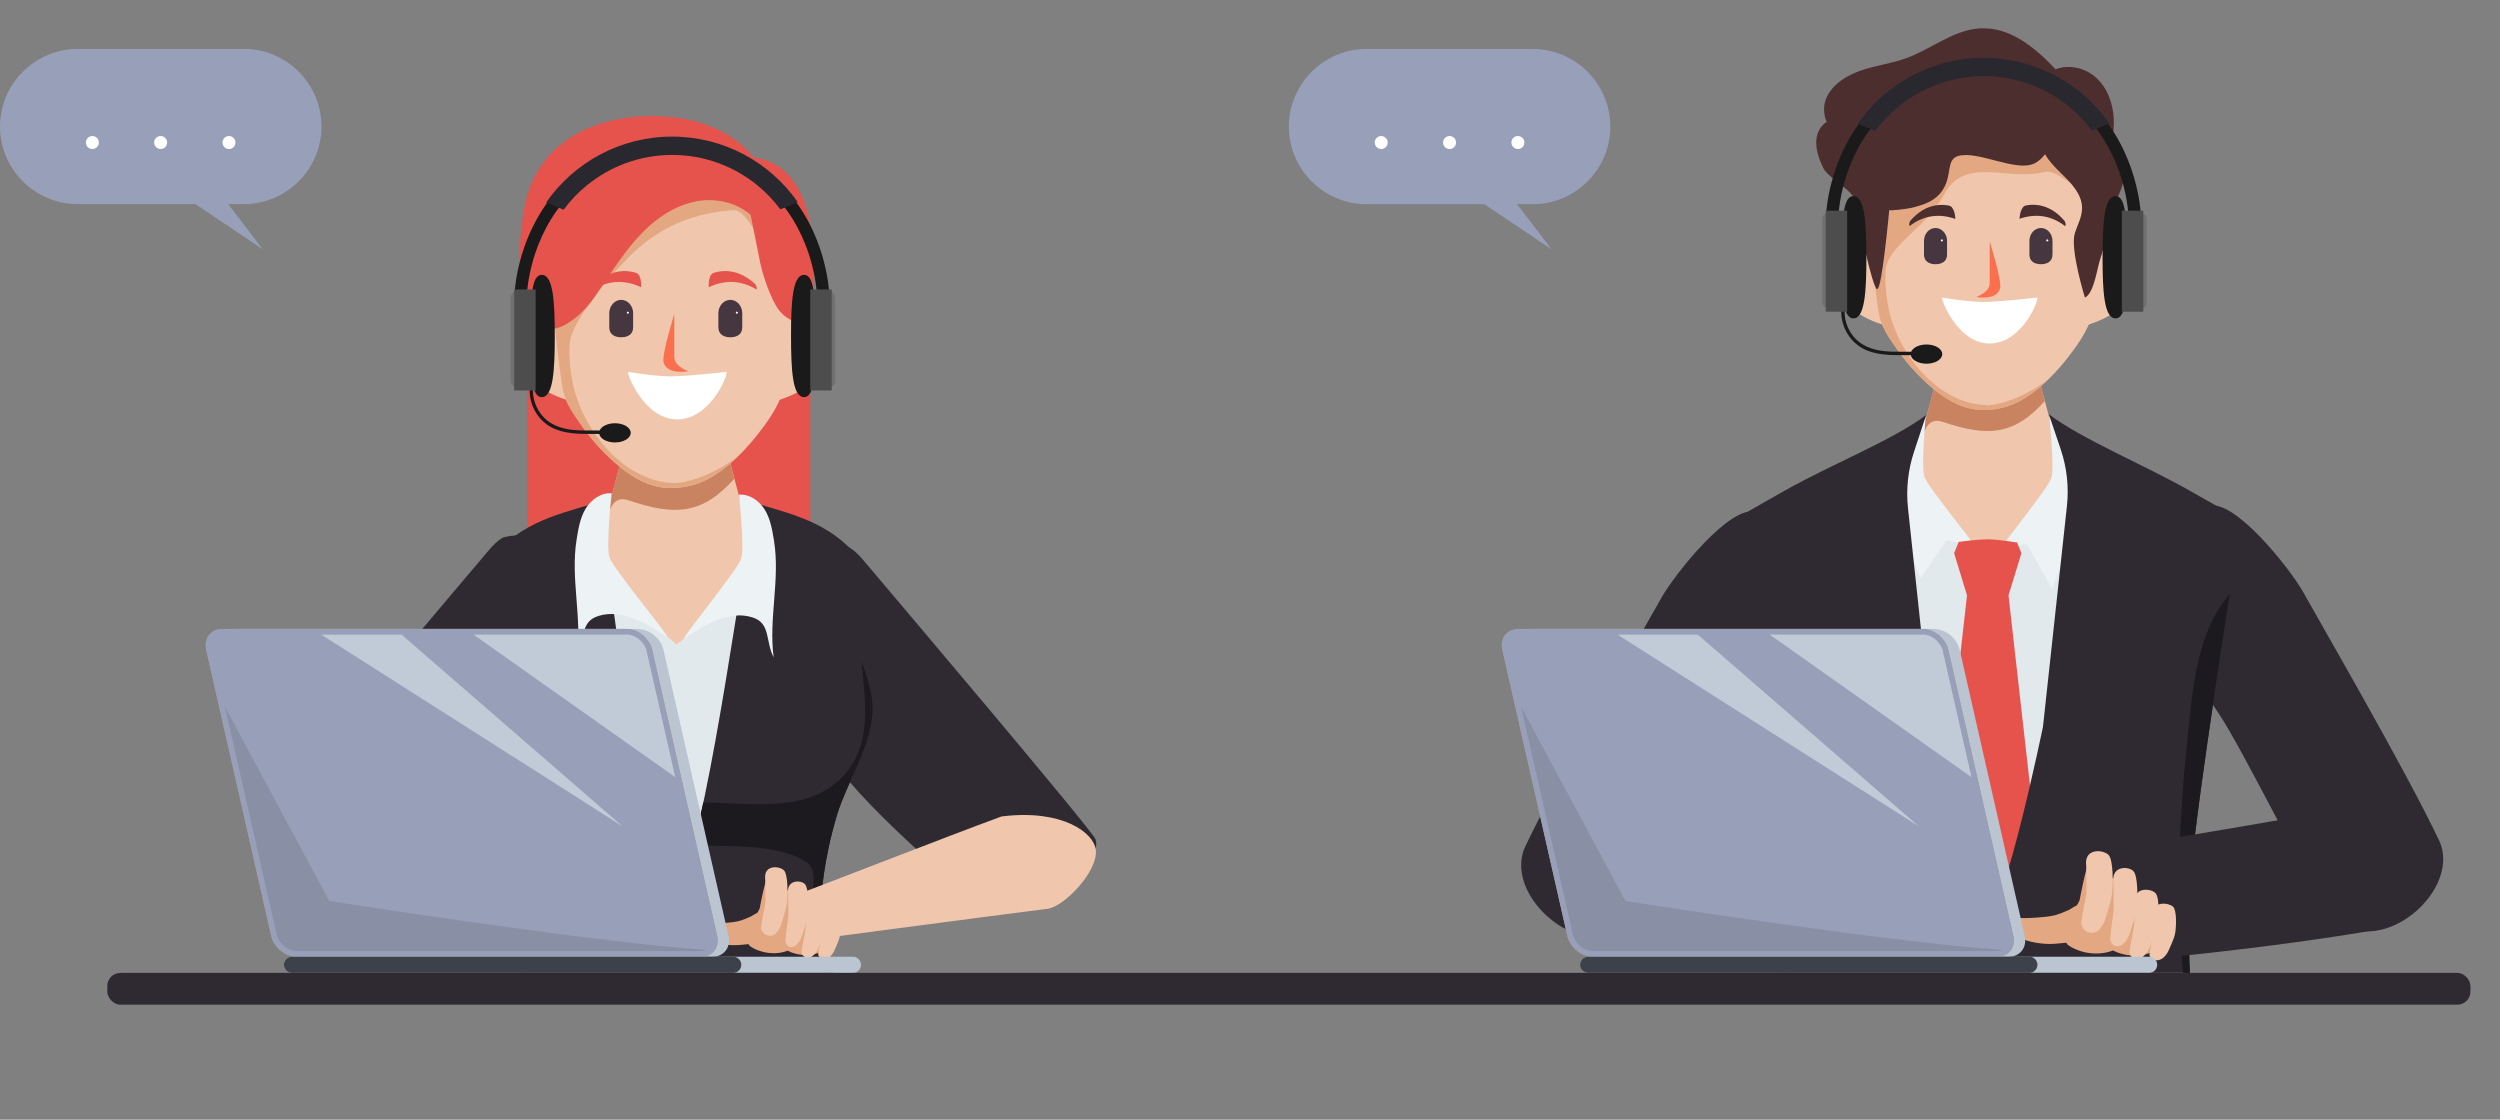 <?xml version="1.0" encoding="UTF-8"?>
<svg id="Layer_2" data-name="Layer 2" xmlns="http://www.w3.org/2000/svg" xmlns:xlink="http://www.w3.org/1999/xlink" viewBox="0 0 312.06 139.76">
  <rect x="0" y="0" width="312.06" height="139.76" fill="#808080" stroke="none"/>
  <defs>
    <style>
      .cls-1 {
        fill: #1c1a1f;
      }

      .cls-2 {
        fill: #2f2a32;
      }

      .cls-3 {
        fill: #4d2e2e;
      }

      .cls-4 {
        fill: #4d4d4d;
      }

      .cls-5 {
        fill: #fff;
      }

      .cls-6 {
        fill: #edf2f4;
      }

      .cls-7 {
        fill: #fa704e;
      }

      .cls-8 {
        fill: none;
      }

      .cls-9 {
        clip-path: url(#clippath-1);
      }

      .cls-10 {
        fill: #3d414a;
      }

      .cls-11 {
        fill: #e3a781;
      }

      .cls-12 {
        fill: #f0c7ad;
      }

      .cls-13 {
        fill: #1a1a1a;
      }

      .cls-14 {
        fill: #8990a6;
      }

      .cls-15 {
        fill: #b39687;
      }

      .cls-16 {
        fill: #c98360;
      }

      .cls-17 {
        fill: #bbc5d1;
      }

      .cls-18 {
        fill: #28282e;
      }

      .cls-19 {
        fill: #e1e9ed;
      }

      .cls-20 {
        fill: #989fb8;
      }

      .cls-21 {
        fill: #45363f;
      }

      .cls-22 {
        fill: #c1cbd8;
      }

      .cls-23 {
        clip-path: url(#clippath);
      }

      .cls-24 {
        fill: #e6534c;
      }

      .cls-25 {
        fill: #707070;
      }
    </style>
    <clipPath id="clippath">
      <rect class="cls-8" x="13.39" y="6.11" width="135.97" height="115.34"/>
    </clipPath>
    <clipPath id="clippath-1">
      <rect class="cls-8" x="176.09" width="135.97" height="121.44"/>
    </clipPath>
  </defs>
  <g id="Layer_1-2" data-name="Layer 1">
    <g id="call_center_character" data-name="call center character">
      <g id="woman">
        <g class="cls-23">
          <g>
            <path class="cls-2" d="M136.75,104.77c-.28-.97-25.4-30.61-29.05-34.92-.45-.53-1.01-1.1-1.61-1.47-.41-.25-2.77-.55-2.96-.13-2.07,4.6-1.74,21.09.29,25.62,2.28,5.07,18.53,19.12,19.36,19,4.42-.61,15.15-4.29,13.97-8.1Z"/>
            <path class="cls-24" d="M65.79,73.22v-40.45c0-6.21,5.08-11.29,11.29-11.29h12.78c6.21,0,11.29,5.08,11.29,11.29v40.45c0,6.21-35.36,6.21-35.36,0Z"/>
            <g>
              <path class="cls-12" d="M96.35,69.26c0,4.33-8.03,21.47-12.29,21.47s-11.91-17.14-11.91-21.47,5.42-3.56,12.1-3.56,12.1-.77,12.1,3.56Z"/>
              <path class="cls-12" d="M84.29,77.44h0c-4.52,0-9.89-3.38-9.89-8.21l3.79-14.26c0-4.79,12.21-4.79,12.21,0l3.79,14.26c0,4.83-5.38,8.21-9.89,8.21Z"/>
              <path class="cls-16" d="M78.54,62.48c5.75,1.93,9.11,1.75,13.12-2.72l-1.27-4.79c0-4.79-12.21-4.79-12.21,0l-2.91,10.96c.87-2.19,1.06-4.19,3.27-3.45Z"/>
            </g>
            <path class="cls-19" d="M68.09,122.09c.15.81-5.3,11.12-5.1,11.93,0,0,15.76,2.39,21.36,2.39s21.23-2.39,21.23-2.39c.21-.81-5.25-11.12-5.09-11.94,0,0,1.88-17.68,2.38-20.67.53-3.18,4.58-12.21,2.87-21.04,0,0,1.08-7.63.58-11.11-3.89-4.2-8.5-5.28-13.91-7.04l.75,7.25c-1.09,5.09-8.69,10.98-8.69,10.98,0,0-7.78-6.13-8.94-11.29l.68-6.95c-5.41,1.76-10.02,2.84-13.91,7.04-.5,3.48.58,11.11.58,11.11-1.74,7.36,2.34,17.86,2.87,21.04.5,2.99,2.38,20.67,2.38,20.67Z"/>
            <g>
              <g>
                <path class="cls-12" d="M96.04,50.34c1.48-.49,2.98-.98,4.29-1.82,1.31-.84,2.45-2.06,2.89-3.55.44-1.5.06-3.28-1.15-4.26-1.21-.98-3.05-.68-4.15.42-.53.53-2.79,9.51-1.88,9.21Z"/>
                <path class="cls-12" d="M71.96,50.34c-1.48-.49-2.98-.98-4.29-1.82-1.31-.84-2.45-2.06-2.89-3.55-.44-1.5-.06-3.28,1.15-4.26,1.21-.98,3.05-.68,4.15.42.53.53,2.79,9.51,1.88,9.21Z"/>
              </g>
              <g>
                <path class="cls-12" d="M85.47,18.21c-.26-.01-2.69-.01-2.94,0-7.84.38-15.23,1.7-14.09,13.98,0,0,1.23,14.1,1.91,16.83.35,1.38,1.26,2.69,2.07,3.85,1.22,1.75,2.64,3.4,4.25,4.81,1.97,1.74,4.32,3.24,6.99,3.24,2.48,0,4.34-.72,6.2-2.05,1.84-1.33,3.44-3,4.83-4.79,1.06-1.36,2.12-2.85,2.76-4.47.08-.19.15-.39.2-.59.68-2.73,1.91-16.83,1.91-16.83,1.15-12.28-6.25-13.6-14.09-13.98Z"/>
                <path class="cls-11" d="M84,60.29c-5.72-.24-10.42-5.62-12.09-10.87-.6-1.79-1.08-5.28-.72-7.04.56-2.83,5.94-9.47,9.35-12.11,3.41-2.64,7-3.74,10.94-4.03,2.5-.18,3.57,7.19,8.08,5.96,0-.01,0-.02,0-.02,1.15-12.28-6.25-13.6-14.09-13.98-.26-.01-2.69-.01-2.94,0-7.84.38-15.23,1.7-14.09,13.98,0,0,1.23,14.1,1.91,16.83.35,1.38,1.26,2.69,2.07,3.85,1.22,1.75,2.64,3.4,4.25,4.81,1.97,1.74,4.32,3.24,6.99,3.24,2.48,0,4.34-.72,6.2-2.05.82-.59,1.58-1.24,2.31-1.94-3.72,2.83-7.32,3.49-8.16,3.37Z"/>
              </g>
            </g>
            <g>
              <path class="cls-7" d="M84.18,39.16s-1.64,5.21-1.34,6.12c.52,1.57,3.07,1.06,3.07,1.06,0,0-1.74-.61-1.74-1.74v-5.44Z"/>
              <path class="cls-24" d="M74.26,35.44s.05-.05.08-.08c1.51-1.36,3.23-1.83,4.97-1.33.15.04.31.1.44.31.25.4.29.86.28,1.52-2.03-.97-4.08-.88-5.97.28-.06-.22-.04-.24.02-.42.05-.13.11-.22.18-.29Z"/>
              <path class="cls-24" d="M94.23,35.44s-.05-.05-.08-.08c-1.51-1.36-3.23-1.83-4.97-1.33-.15.04-.31.1-.44.31-.25.4-.29.86-.28,1.52,2.03-.97,4.08-.88,5.97.28.06-.22.04-.24-.02-.42-.05-.13-.11-.22-.18-.29Z"/>
              <g>
                <path class="cls-21" d="M79.03,39.1c0-.92-.67-1.67-1.49-1.67s-1.49.75-1.49,1.67v1.76c0,.92.73,1.24,1.49,1.24s1.49-.32,1.49-1.24v-1.76Z"/>
                <path class="cls-5" d="M78.5,39.03c0,.07-.06.13-.13.13s-.13-.06-.13-.13.06-.13.13-.13.13.06.13.13Z"/>
              </g>
              <g>
                <path class="cls-21" d="M92.65,39.1c0-.92-.67-1.67-1.49-1.67s-1.49.75-1.49,1.67v1.76c0,.92.73,1.24,1.49,1.24s1.49-.32,1.49-1.24v-1.76Z"/>
                <path class="cls-5" d="M92.11,39.03c0,.07-.06.13-.13.13s-.13-.06-.13-.13.06-.13.13-.13.13.06.13.13Z"/>
              </g>
              <path class="cls-5" d="M78.41,46.42s3.73.66,5.99.55c2.26-.1,6.24-.55,6.24-.55.4,0-1.81,5.88-6.06,5.93-4.23.05-6.44-5.93-6.18-5.93Z"/>
            </g>
            <path class="cls-24" d="M66.16,40.42s1.98,1.47,4.4.11c1.48-.83,2.68-2.05,3.65-3.44,1.72-2.46,3.27-5.07,5.27-7.31,2-2.24,4.56-4.13,7.52-4.67,2.34-.42,4.94.17,6.7,1.72.39,1.97.78,3.94,1.18,5.92.31,1.55,1.32,4.54,2.25,5.82.93,1.28,2.54,2.11,4.03,1.56,0,0,3.25-19.3-7.17-20.48,0,0-1.61-2.68-6.39-4.26-6.27-2.08-19.99-1.34-22.15,10.56-1.62,8.94.72,14.47.72,14.47Z"/>
            <path class="cls-2" d="M32.01,103.55c.28-.97,25.4-30.61,29.05-34.92.45-.53,1.01-1.1,1.61-1.47.41-.25,2.77-.55,2.96-.13,2.07,4.6,1.74,21.09-.29,25.62-2.28,5.07-18.53,19.12-19.36,19-4.42-.61-15.15-4.29-13.97-8.1Z"/>
            <path class="cls-2" d="M58.54,137.2l21.88,2.53c1.13.13,2.19-.57,2.51-1.67l1.36-4.68,1.48,4.74c.33,1.07,1.38,1.75,2.49,1.62l21.78-2.54c.2-.66-7.58-15.76-7.58-23.74,0-1.63.35-6.2,2.03-11.77,1.18-3.92,4.1-8.32,4.41-12.53.24-3.23-1.38-6.34-2.18-9.01,0,0,.34-7.72-.16-11.24-3.94-4.25-8.75-4.93-14.16-6.69l.75,7.25c-1.09,5.09-5.99,41.84-9.32,41.84s-7.16-37-8.32-42.15l.68-6.95c-5.41,1.76-10.23,2.44-14.16,6.69-.51,3.52-.16,11.24-.16,11.24-.78,2.75-2.41,5.87-2.17,9.08.31,4.27,3.23,8.71,4.43,12.66,1.74,5.72,2.23,10.42,2.23,12.08,0,8.93-8.01,22.55-7.8,23.22Z"/>
            <g>
              <path class="cls-1" d="M68.02,111.65c-.18-1.42-.86-5.23.77-5.49,4.75-.78,7.72-.61,12.52-.61-.35-1.44-.69-3.09-1.03-4.88-7.42-1.03-16.2-1.03-18.9-8.45-.96-3.01.04-7.64.63-10.84,0-.65-.16-1.23-.16-1.23-.78,2.75-2.41,5.87-2.17,9.08.31,4.27,3.23,8.71,4.43,12.66,1.74,5.72,2.23,10.42,2.23,12.08,0,8.93-8.01,22.55-7.8,23.22l3.93.46c.11-3.53.94-6.93,1.95-10.42,1.51-5.34,4.36-9.49,3.59-15.59Z"/>
              <path class="cls-1" d="M101.76,116.31c.92,6.08,3.5,12.94,7.85,20.95l.43-.05c.2-.66-7.58-15.76-7.58-23.74,0-1.63.35-6.2,2.03-11.77,1.18-3.92,4.1-8.32,4.41-12.53.17-2.32-.62-4.58-1.37-6.66.38,4.44,1.45,10.07-2,14.04-4.34,5.06-11.43,3.66-17.74,3.62-.42,1.96-.84,3.78-1.26,5.34,4.12.19,9.89-.21,13.64,1.78,2.47,1.37.67,2.93,1.59,9.02Z"/>
            </g>
            <g>
              <path class="cls-6" d="M85.46,79.67c2.56-1.7,5.54-3.54,8.48-2.6,2.29.74,1.57,2.93,2.63,4.98-.64-4.84.82-9.67.05-14.51-.21-1.32-.43-2.68-1.11-3.84-.68-1.15-1.94-2.07-3.27-1.95,0,0,.72,6.57.28,7.98-.44,1.41-7.94,10.52-7.05,9.93Z"/>
              <path class="cls-6" d="M83.24,79.49c-2.56-1.7-5.66-3.54-8.59-2.59-2.29.74-1.57,2.93-2.63,4.98.64-4.84-.82-9.67-.05-14.51.21-1.32.43-2.68,1.11-3.84.68-1.15,1.94-2.07,3.27-1.95,0,0-.72,6.57-.28,7.98.44,1.41,8.05,10.52,7.16,9.93Z"/>
            </g>
            <path class="cls-12" d="M125.04,101.91c7.62-.94,11.47,2.06,11.74,4.13.34,2.68-3.94,7.15-6.03,7.4-4.19.51-34.93,4.58-34.93,4.58-.36-.52-.64-1.09-.84-1.7-.54-1.67.13-2.99.13-2.99,9.39-3.53,22.62-8.74,29.94-11.43Z"/>
            <g>
              <path class="cls-13" d="M101.95,36.49s-.1-1.83-.82-4.24c-.66-2.2-2-5.38-4.61-7.99l1.09-1.09c2.85,2.85,4.3,6.29,5.01,8.68.77,2.58.87,4.48.87,4.56l-1.53.07Z"/>
              <g>
                <path class="cls-13" d="M101.72,41.97c0,4.21.08,7.6-1.36,7.6s-1.62-3.42-1.62-7.63.18-7.63,1.62-7.63,1.36,3.45,1.36,7.66Z"/>
                <g>
                  <path class="cls-25" d="M103.26,36.37h.17c.45,0,.82.37.82.82v10.38c0,.45-.37.82-.82.82h-.17v-12.01h0Z"/>
                  <rect class="cls-4" x="101.14" y="36.13" width="2.68" height="12.61"/>
                </g>
              </g>
              <path class="cls-13" d="M65.79,36.49s.1-1.83.82-4.24c.66-2.2,2-5.38,4.61-7.99l-1.09-1.09c-2.85,2.85-4.3,6.29-5.01,8.68-.77,2.58-.87,4.48-.87,4.56l1.53.07Z"/>
              <g>
                <g>
                  <path class="cls-13" d="M77.26,54.18h0l-4.09-.02s-.05,0-.07,0c-2.64,0-3.84-.54-4.59-1.01-1.71-1.07-2.67-3.21-2.33-5.21.02-.11.13-.19.24-.17.11.02.19.13.17.24-.31,1.83.56,3.79,2.14,4.78,1.34.84,2.99.95,4.43.94l4.09.02c.12,0,.21.1.21.21,0,.12-.09.21-.21.21Z"/>
                  <ellipse class="cls-13" cx="76.76" cy="54.03" rx="1.97" ry="1.2"/>
                </g>
                <path class="cls-13" d="M66.27,41.97c0,4.21-.08,7.6,1.36,7.6s1.62-3.42,1.62-7.63-.18-7.63-1.62-7.63-1.36,3.45-1.36,7.66Z"/>
                <g>
                  <path class="cls-25" d="M63.75,36.37h.17c.45,0,.82.37.82.82v10.38c0,.45-.37.82-.82.82h-.17v-12.01h0Z" transform="translate(128.49 84.74) rotate(-180)"/>
                  <rect class="cls-4" x="64.17" y="36.13" width="2.68" height="12.61" transform="translate(131.03 84.87) rotate(180)"/>
                </g>
              </g>
              <path class="cls-18" d="M99.57,25.22c-3.46-4.94-9.19-8.17-15.68-8.17s-12.27,3.26-15.72,8.23l2.18.9c.83-1.12,1.8-2.15,2.9-3.04,1.47-1.2,3.12-2.14,4.9-2.79,1.84-.67,3.77-1.01,5.75-1.01s3.91.34,5.75,1.01c1.78.65,3.42,1.58,4.9,2.79,1.08.88,2.03,1.89,2.86,2.99l2.18-.9Z"/>
            </g>
            <g>
              <path class="cls-11" d="M93.14,115.58s1.16-.99,1.68-2.16c0,0,.69-3.7.94-3.68.48.04,7.93,4.5,7.71,5.37-.22.87-8.57,2.85-10.33.47Z"/>
              <path class="cls-11" d="M96.55,113.41c-1.39.19-2.83.64-3.37,1.76-.45.93-.27,2.07.41,2.91,1.31.92,3.22,1.18,4.73.59,1.14.6,2.6.71,3.81.29.53-.18,1.02-.47,1.32-.89.3-.42.36-.98.07-1.41-.24-.36-2.42-3.86-6.99-3.24Z"/>
              <path class="cls-11" d="M94.68,113.95s-1.57.81-2.54,1.04c-.97.23-3.08.32-3.73.27-.65-.05-1.49,1.86,1.32,2.49,2.81.63,3.68-.29,5.39.26,1.71.55.91-3.96-.44-4.06Z"/>
              <g>
                <path class="cls-12" d="M98.37,111.5s.06,2.57.03,2.89c-.02.32-.29,2.1-.36,2.99-.07.89,1.35,1.58,2.11-.67.52-1.69.64-2.11.7-2.85.06-.74.1-2.95-.36-3.48-.46-.54-2.31-.64-2.12,1.12Z"/>
                <path class="cls-12" d="M100.62,113.52s-.05,2.3-.08,2.58c-.04.28-.38,1.85-.48,2.64-.11.79,1.29,1.5,2.13-.47.59-1.47.73-1.84.81-2.5.09-.65.22-2.62-.22-3.13-.44-.51-2.27-.71-2.16.86Z"/>
                <path class="cls-12" d="M102.59,114.75s0,1.88-.04,2.12c-.03.23-.32,1.51-.41,2.16-.09.65,1.24,1.25,2-.35.53-1.2.65-1.5.72-2.04.07-.54.16-2.15-.25-2.57s-2.15-.62-2.02.67Z"/>
                <path class="cls-12" d="M95.52,109.71s.04,2.7.01,3.03c-.03.34-.45,2.06-.52,3s1.72,2,2.51-.38c.55-1.78.68-2.23.74-3.01.06-.78.11-3.12-.38-3.68-.48-.57-2.56-.82-2.37,1.04Z"/>
              </g>
            </g>
            <path class="cls-12" d="M43.68,101.23c-7.62-.94-11.47,2.06-11.74,4.13-.34,2.68,3.94,7.15,6.03,7.4,4.19.51,34.93,4.58,34.93,4.58.36-.52.64-1.09.84-1.7.54-1.67-.13-2.99-.13-2.99-9.39-3.53-22.62-8.74-29.94-11.43Z"/>
            <g>
              <path class="cls-11" d="M75.57,114.9s-1.16-.99-1.68-2.16c0,0-.69-3.7-.94-3.68-.48.04-7.93,4.5-7.71,5.37.22.87,8.57,2.85,10.33.47Z"/>
              <path class="cls-11" d="M72.17,112.73c1.39.19,2.83.64,3.37,1.76.45.93.27,2.07-.41,2.91-1.31.92-3.22,1.18-4.73.59-1.14.6-2.6.71-3.81.29-.53-.18-1.02-.47-1.32-.89-.3-.42-.36-.98-.07-1.41.24-.36,2.42-3.86,6.99-3.24Z"/>
              <path class="cls-11" d="M74.03,113.27s1.57.81,2.54,1.04c.97.23,3.08.32,3.73.27.65-.05,1.49,1.86-1.32,2.49-2.81.63-3.68-.29-5.39.26s-.91-3.96.44-4.06Z"/>
              <g>
                <path class="cls-12" d="M70.35,110.82s-.06,2.57-.03,2.89c.02.32.29,2.1.36,2.99.07.89-1.35,1.58-2.11-.67-.52-1.69-.64-2.11-.7-2.85-.06-.74-.1-2.95.36-3.48.46-.54,2.31-.64,2.12,1.12Z"/>
                <path class="cls-12" d="M68.09,112.84s.05,2.3.08,2.58c.04.28.38,1.85.48,2.64.11.79-1.29,1.5-2.13-.47-.59-1.47-.73-1.84-.81-2.5-.09-.65-.22-2.62.22-3.13.44-.51,2.27-.71,2.16.86Z"/>
                <path class="cls-12" d="M66.12,114.07s0,1.88.04,2.12c.03.23.32,1.51.41,2.16s-1.24,1.25-2-.35c-.53-1.2-.65-1.5-.72-2.04-.07-.54-.16-2.15.25-2.57.42-.42,2.15-.62,2.02.67Z"/>
                <path class="cls-12" d="M73.2,109.03s-.04,2.7-.01,3.03c.03.34.45,2.06.52,3,.07.95-1.72,2-2.51-.38-.55-1.78-.68-2.23-.74-3.01-.06-.78-.11-3.12.38-3.68.48-.57,2.56-.82,2.37,1.04Z"/>
              </g>
            </g>
          </g>
          <g id="LAPTOP">
            <g>
              <path class="cls-17" d="M29.16,78.51h50.46c1.43,0,2.87,1.17,3.2,2.61l8.11,35.7c.33,1.43-.58,2.61-2.01,2.61h-50.46c-1.43,0-2.87-1.17-3.2-2.61l-8.11-35.7c-.33-1.43.58-2.61,2.01-2.61Z"/>
              <path class="cls-15" d="M27.75,78.51h50.46c1.43,0,2.87,1.17,3.2,2.61l8.11,35.7c.33,1.43-.58,2.61-2.01,2.61h-50.46c-1.43,0-2.87-1.17-3.2-2.61l-8.11-35.7c-.33-1.43.58-2.61,2.01-2.61Z"/>
              <path class="cls-20" d="M27.75,78.51h50.46c1.43,0,2.87,1.17,3.2,2.61l8.11,35.7c.33,1.43-.58,2.61-2.01,2.61h-50.46c-1.43,0-2.87-1.17-3.2-2.61l-8.11-35.7c-.33-1.43.58-2.61,2.01-2.61Z"/>
              <path class="cls-14" d="M41.11,112.47l-13.04-24.27,6.47,28.46c.25,1.12,1.4,2.06,2.51,2.06h50.46c.24,0,.46-.05.66-.14-14.75-1.04-47.05-6.11-47.05-6.11Z"/>
              <polygon class="cls-22" points="50.13 79.22 40.11 79.22 77.73 103.16 50.13 79.22"/>
              <path class="cls-22" d="M80.72,81.27c-.25-1.12-1.4-2.06-2.51-2.06h-19.11l25.19,17.8-3.58-15.74Z"/>
            </g>
            <g>
              <path class="cls-17" d="M106.46,121.44H36.45c-.55,0-1.01-.45-1.01-1.01h0c0-.55.45-1.01,1.01-1.01h70.01c.55,0,1.01.45,1.01,1.01h0c0,.55-.45,1.01-1.01,1.01Z"/>
              <path class="cls-10" d="M91.52,121.44h-55.07c-.55,0-1.01-.45-1.01-1.01h0c0-.55.45-1.01,1.01-1.01h55.07c.55,0,1.01.45,1.01,1.01h0c0,.55-.45,1.01-1.01,1.01Z"/>
            </g>
          </g>
        </g>
      </g>
      <g id="man">
        <g class="cls-9">
          <g>
            <g>
              <path class="cls-12" d="M259.77,59.22c0,4.18-7.76,20.74-11.88,20.74s-11.51-16.56-11.51-20.74,5.24-3.44,11.69-3.44,11.69-.74,11.69,3.44Z"/>
              <path class="cls-12" d="M248.12,67.14h0c-4.36,0-9.56-3.27-9.56-7.93l3.66-13.78c0-4.63,11.8-4.63,11.8,0l3.66,13.78c0,4.66-5.2,7.93-9.56,7.93Z"/>
              <path class="cls-16" d="M242.57,52.68c5.55,1.86,8.8,1.69,12.68-2.63l-1.23-4.63c0-4.63-11.8-4.63-11.8,0l-2.81,10.59c.84-2.11,1.03-4.04,3.16-3.33Z"/>
            </g>
            <path class="cls-19" d="M273.52,91.78c2.24-7.34,4.14-14.77,5.72-22.28.29-1.37-.33-2.77-1.55-3.47-6.65-3.82-16.02-8.91-21.71-12.9,0,0,2.03,6.86-.6,9.93-2.91,3.4-5,4.98-7.34,5.49-2.33-.51-4.43-2.09-7.34-5.49-2.63-3.07-.6-9.93-.6-9.93-5.69,3.99-15.07,9.08-21.71,12.9-1.21.7-1.83,2.1-1.55,3.47,1.57,7.51,3.48,14.94,5.72,22.28-.71,9.7.76,20.73.05,30.43-.16,2.2-2.2,10.39-1.07,11.26,1.45,1.11,6.07,3.28,7.89,3.54h37.23c1.81-.26,7.33-2.13,7.71-4.49.38-2.35-1.3-8.24-1.46-10.44-.71-9.7,1.32-20.6.61-30.3Z"/>
            <g>
              <path class="cls-6" d="M249.25,69.28c2.48-1.65,3.77-1.32,3.77-1.32,0,0,2.1,3.61,3.12,5.58,1.54-4.26,4.64-11.31,3.89-15.99-.2-1.28-4.24-5.59-4.24-5.59,0,0,.69,6.35.27,7.71-.42,1.36-7.67,10.17-6.81,9.6Z"/>
              <path class="cls-6" d="M247.11,69.11c-2.48-1.65-4.15-1.64-4.15-1.64l-3.25,4.76s-4.23-10.17-3.48-14.84c.2-1.28,4.15-5.43,4.15-5.43,0,0-.6,6.19-.17,7.55.42,1.36,7.78,10.16,6.92,9.59Z"/>
            </g>
            <path class="cls-24" d="M240.1,122.36l8.02,10.26,8.02-10.26-5.43-48.04,1.61-5.26-.54-1.34s-2.34-.4-3.66-.4-3.63.32-3.63.32l-.57,1.41,1.61,5.26-5.43,48.04Z"/>
            <path class="cls-2" d="M290.1,113.24c-1.19-1.74-10.23-19.79-13.03-23.99-2.8-4.2-4.94-7.77-6.01-10.46-1.73-4.32,1.59-14.68,4.67-15.63,3.08-.95,10.03,7.62,11.83,10.87,2.22,3.99,12.7,22.04,16.89,30.86,3.17,6.7-8.9,16.34-14.35,8.35Z"/>
            <g>
              <g>
                <g>
                  <path class="cls-12" d="M259.47,40.95c1.43-.47,2.88-.95,4.15-1.76,1.27-.81,2.37-1.99,2.79-3.43.42-1.45.06-3.17-1.12-4.11-1.17-.94-2.94-.66-4.01.41-.51.51-2.7,9.19-1.81,8.9Z"/>
                  <path class="cls-12" d="M236.21,40.95c-1.43-.47-2.88-.95-4.15-1.76-1.27-.81-2.37-1.99-2.79-3.43-.42-1.45-.06-3.17,1.12-4.11,1.17-.94,2.94-.66,4.01.41.51.51,2.7,9.19,1.81,8.9Z"/>
                </g>
                <g>
                  <path class="cls-12" d="M249.26,9.9c-.25-.01-2.6-.01-2.84,0-7.57.37-14.72,1.64-13.61,13.51,0,0,1.19,13.62,1.85,16.26.34,1.34,1.22,2.6,2,3.72,1.18,1.7,2.55,3.28,4.1,4.65,1.9,1.68,4.17,3.13,6.75,3.13,2.4,0,4.2-.69,5.99-1.98,1.78-1.28,3.33-2.9,4.67-4.63,1.03-1.32,2.05-2.76,2.67-4.32.07-.19.14-.37.19-.57.66-2.64,1.85-16.26,1.85-16.26,1.11-11.87-6.04-13.14-13.61-13.51Z"/>
                  <path class="cls-11" d="M247.84,50.56c-5.53-.23-10.07-5.43-11.69-10.5-.58-1.73-1.04-5.1-.7-6.8.55-2.73,5.19-5.15,7.13-8.84,2.65-5.05,7.7-1.8,12.47-2.92,2.36-.56,3.45,3.12,7.81,1.94,0-.01,0-.02,0-.02,1.11-11.87-6.04-13.14-13.61-13.51-.25-.01-2.6-.01-2.84,0-7.57.37-14.72,1.64-13.61,13.51,0,0,1.19,13.62,1.85,16.26.34,1.34,1.22,2.6,2,3.72,1.18,1.7,2.55,3.28,4.1,4.65,1.9,1.68,4.17,3.13,6.75,3.13,2.4,0,4.2-.69,5.99-1.98.79-.57,1.53-1.2,2.23-1.88-3.6,2.74-7.08,3.38-7.88,3.26Z"/>
                </g>
              </g>
              <g>
                <path class="cls-7" d="M248.36,30.14s1.59,5.03,1.29,5.91c-.5,1.52-2.97,1.02-2.97,1.02,0,0,1.68-.59,1.68-1.68v-5.25Z"/>
                <path class="cls-3" d="M238.49,27.52s.05-.06.07-.08c1.31-1.46,2.91-2.09,4.64-1.79.15.03.31.06.46.25.28.36.37.8.42,1.43-2.05-.73-4.01-.43-5.71.88-.08-.21-.07-.22-.02-.4.03-.13.08-.22.14-.29Z"/>
                <path class="cls-3" d="M257.67,27.53s-.05-.06-.07-.08c-1.3-1.47-2.9-2.11-4.63-1.82-.15.02-.31.06-.46.25-.28.36-.37.79-.43,1.43,2.06-.71,4.02-.4,5.7.92.09-.2.07-.22.03-.4-.03-.13-.08-.22-.14-.3Z"/>
                <g>
                  <path class="cls-21" d="M243.04,30.08c0-.89-.64-1.62-1.44-1.62s-1.44.72-1.44,1.62v1.7c0,.89.71,1.2,1.44,1.2s1.44-.31,1.44-1.2v-1.7Z"/>
                  <path class="cls-5" d="M242.52,30.01c0,.07-.06.13-.13.13s-.13-.06-.13-.13.06-.13.13-.13.13.06.13.13Z"/>
                </g>
                <g>
                  <path class="cls-21" d="M256.2,30.08c0-.89-.64-1.62-1.44-1.62s-1.44.72-1.44,1.62v1.7c0,.89.71,1.2,1.44,1.2s1.44-.31,1.44-1.2v-1.7Z"/>
                  <circle class="cls-5" cx="255.55" cy="30.01" r=".13"/>
                </g>
                <path class="cls-5" d="M242.44,37.15s3.61.63,5.79.53c2.18-.1,6.03-.53,6.03-.53.39,0-1.75,5.68-5.86,5.73-4.09.05-6.22-5.73-5.97-5.73Z"/>
              </g>
              <path class="cls-3" d="M238.54,25.96c1.86-.46,3.09-.92,3.98-2.29,1.19-1.83.35-3.78,1.95-4.21,2.53-.68,7.31,2.14,9.59.88.48-.27.89-.65,1.21-1.09.48.85,1.22,1.62,1.93,2.31,1.29,1.24,2.7,2.66,2.69,4.43,0,1.09-.57,2.08-.9,3.12-.63,1.97,1.26,8.04,1.26,8.04,1.2-.63,1.5-3.74,1.97-5,.54-1.46.41-3.09.83-4.58.45-1.61,1.52-3.01,1.92-4.63.45-1.85-.07-3.9-1.32-5.35.15-.9.24-1.82.2-2.74-.09-1.95-.81-3.95-2.31-5.25-1.33-1.15-3.34-1.59-4.95-.95-2.6-2.75-5.69-5.3-9.4-5.11-3.34.17-6.08,2.56-9.21,3.71-1.83.67-3.81.91-5.66,1.54-1.85.63-3.67,1.76-4.39,3.55-.36.9-.31,1.97.08,2.86-.55.38-.98.95-1.16,1.58-.4,1.39.11,2.87.73,4.18.62,1.31,3.9,2.85,4.06,4.29.17,1.62,2.08,10.84,2.68,10.84s1.5-9.85,1.5-9.85c.3.06,2.14-.15,2.73-.29Z"/>
            </g>
            <path class="cls-2" d="M229.39,137.5h-.03c-1.88-.27-6.58-2.46-8.12-3.64-.88-.68-.6-3.17.37-8.49.25-1.37.46-2.56.51-3.19.35-4.82.16-10.08-.02-15.16-.19-5.08-4.64-35.67-5.6-40.22-.22-1.05.26-2.12,1.19-2.66,1.57-.91,3.31-1.89,5.13-2.92,5.9-3.33,13.51-6.31,17.61-9.42l-1.52,4.61c-.74,2.25-1,4.63-.75,6.99l2.93,27.34s4.81,23.22,6.96,23.72c2.15-.51,6.96-23.72,6.96-23.72l2.99-27.55c.26-2.39,0-4.81-.77-7.09l-1.48-4.39c4.11,3.11,11.63,6.18,17.53,9.51,1.82,1.03,3.56,2.01,5.13,2.92.93.54,1.41,1.61,1.19,2.66-.96,4.55-5.56,35.12-5.89,40.16-.32,5.05-.66,10.26-.31,15.08.06.77.32,2.08.6,3.47.52,2.58,1.11,5.5.86,7.08-.45,2.83-6.6,4.68-8.13,4.9h-.03s-37.3,0-37.3,0Z"/>
            <path class="cls-1" d="M223.84,129c-1.74-2.23.5-6.45.5-9.92.25-12.65-2.48-24.81-3.47-37.46-.21-2.3-1.31-4.61-2.98-6.46,1.67,10.84,4.08,28.15,4.21,31.85.19,5.08.38,10.34.02,15.16-.05.63-.26,1.82-.51,3.19-.97,5.33-1.25,7.82-.37,8.49,1.54,1.18,6.24,3.37,8.12,3.63h.03s6.3,0,6.3,0c-4.54-1.97-8.67-4.58-11.85-8.5Z"/>
            <path class="cls-1" d="M278.34,74.13c-3.36,3.83-4.29,9.17-4.89,14.2-.99,8.93-1.52,15.81-1.52,24.74,0,5.95,2.11,17.61.07,19.57-2.04,1.96-6.01,3.3-8.3,4.88h3.02c1.53-.22,7.68-2.07,8.13-4.9.25-1.58-.34-4.5-.86-7.08-.28-1.39-.54-2.7-.6-3.47-.35-4.82-.02-10.04.31-15.08.24-3.8,2.92-22.1,4.63-32.83Z"/>
            <path class="cls-2" d="M295.29,100.45s-21.39,3.85-32.99,5.58c-2.74,1.44,1.33,14.12,3.79,13.89s16.89-1.49,31.01-3.93c6.57-1.14,3.93-16.08-1.81-15.54Z"/>
            <g>
              <path class="cls-11" d="M257.58,114.96s1.38-1.18,2-2.58c0,0,.82-4.41,1.12-4.38.57.04,9.44,5.36,9.18,6.4-.26,1.04-10.21,3.4-12.31.56Z"/>
              <path class="cls-11" d="M261.63,112.38c-1.65.22-3.37.77-4.01,2.1-.54,1.11-.32,2.46.49,3.46,1.56,1.1,3.83,1.41,5.64.7,1.36.71,3.09.84,4.54.34.63-.22,1.22-.56,1.57-1.06.35-.5.43-1.17.09-1.68-.29-.43-2.88-4.6-8.32-3.86Z"/>
              <path class="cls-11" d="M259.41,113.03s-1.87.97-3.02,1.24c-1.16.27-3.67.38-4.44.32-.77-.06-1.78,2.21,1.57,2.96,3.35.75,4.38-.34,6.42.31,2.04.65,1.08-4.71-.52-4.84Z"/>
              <g>
                <path class="cls-12" d="M263.8,110.1s.07,3.07.04,3.45c-.03.38-.35,2.5-.43,3.56-.08,1.06,1.61,1.89,2.51-.8.62-2.01.77-2.52.83-3.4.07-.88.12-3.51-.43-4.15s-2.75-.76-2.53,1.33Z"/>
                <path class="cls-12" d="M266.49,112.52s-.06,2.74-.1,3.07c-.04.34-.45,2.2-.57,3.15-.13.94,1.53,1.78,2.54-.55.7-1.75.86-2.19.97-2.97.1-.78.26-3.12-.26-3.72-.52-.6-2.71-.85-2.57,1.03Z"/>
                <path class="cls-12" d="M268.84,113.98s0,2.24-.04,2.52c-.04.28-.38,1.8-.49,2.57-.1.77,1.47,1.49,2.38-.41.63-1.42.78-1.79.86-2.42.08-.64.19-2.56-.3-3.06-.5-.5-2.56-.74-2.4.8Z"/>
                <path class="cls-12" d="M260.41,107.98s.05,3.21.01,3.61c-.03.4-.53,2.45-.62,3.58s2.04,2.39,2.99-.45c.66-2.12.81-2.66.88-3.59.07-.93.13-3.71-.45-4.39-.58-.67-3.05-.97-2.82,1.24Z"/>
              </g>
            </g>
            <path class="cls-2" d="M204.75,113.99c1.19-1.74,10.23-19.79,13.03-23.99,2.8-4.2,4.94-7.77,6.01-10.46,1.73-4.32-1.59-14.68-4.67-15.63-3.08-.95-10.03,7.62-11.83,10.87-2.22,3.99-12.7,22.04-16.89,30.86-3.17,6.7,8.9,16.34,14.35,8.35Z"/>
            <path class="cls-2" d="M199.56,101.21s21.39,3.85,32.99,5.58c2.74,1.44-1.33,14.12-3.79,13.89-2.46-.23-16.89-1.49-31.01-3.93-6.57-1.14-3.93-16.08,1.81-15.54Z"/>
            <g>
              <path class="cls-11" d="M237.27,115.72s-1.38-1.18-2-2.58c0,0-.82-4.41-1.12-4.38-.57.04-9.44,5.36-9.18,6.4.26,1.04,10.21,3.4,12.31.56Z"/>
              <path class="cls-11" d="M233.22,113.13c1.65.22,3.37.77,4.01,2.1.54,1.11.32,2.46-.49,3.46-1.56,1.1-3.83,1.41-5.64.7-1.36.71-3.09.84-4.54.34-.63-.22-1.22-.56-1.57-1.06-.35-.5-.43-1.17-.09-1.68.29-.43,2.88-4.6,8.32-3.86Z"/>
              <path class="cls-11" d="M235.44,113.78s1.87.97,3.02,1.24c1.16.27,3.67.38,4.44.32.77-.06,1.78,2.21-1.57,2.96-3.35.75-4.38-.34-6.42.31-2.04.65-1.08-4.71.52-4.84Z"/>
              <g>
                <path class="cls-12" d="M231.05,110.86s-.07,3.07-.04,3.45c.03.38.35,2.5.43,3.56.08,1.06-1.61,1.89-2.51-.8-.62-2.01-.77-2.52-.83-3.4-.07-.88-.12-3.51.43-4.15.55-.64,2.75-.76,2.53,1.33Z"/>
                <path class="cls-12" d="M228.36,113.27s.06,2.74.1,3.07c.04.34.45,2.2.57,3.15.13.94-1.53,1.78-2.54-.55-.7-1.75-.86-2.19-.97-2.97-.1-.78-.26-3.12.26-3.72.52-.6,2.71-.85,2.57,1.03Z"/>
                <path class="cls-12" d="M226.01,114.73s0,2.24.04,2.52c.04.28.38,1.8.49,2.57.1.77-1.47,1.49-2.38-.41-.63-1.42-.78-1.79-.86-2.42-.08-.64-.19-2.56.3-3.06.5-.5,2.56-.74,2.4.8Z"/>
                <path class="cls-12" d="M234.44,108.73s-.05,3.21-.01,3.61c.03.4.53,2.45.62,3.58.09,1.13-2.04,2.39-2.99-.45-.66-2.12-.81-2.66-.88-3.59-.07-.93-.13-3.71.45-4.39.58-.67,3.05-.97,2.82,1.24Z"/>
              </g>
            </g>
            <g>
              <path class="cls-13" d="M265.67,26.66s-.1-1.83-.82-4.24c-.66-2.2-2-5.38-4.61-7.99l1.09-1.09c2.85,2.85,4.3,6.29,5.01,8.68.77,2.58.87,4.48.87,4.56l-1.53.07Z"/>
              <g>
                <path class="cls-13" d="M265.43,32.14c0,4.21.08,7.6-1.36,7.6s-1.62-3.42-1.62-7.63.18-7.63,1.62-7.63,1.36,3.45,1.36,7.66Z"/>
                <g>
                  <path class="cls-25" d="M266.97,26.54h.17c.45,0,.82.37.82.82v10.38c0,.45-.37.82-.82.82h-.17v-12.01h0Z"/>
                  <rect class="cls-4" x="264.86" y="26.3" width="2.68" height="12.61"/>
                </g>
              </g>
              <path class="cls-13" d="M229.5,26.66s.1-1.83.82-4.24c.66-2.2,2-5.38,4.61-7.99l-1.09-1.09c-2.85,2.85-4.3,6.29-5.01,8.68-.77,2.58-.87,4.48-.87,4.56l1.53.07Z"/>
              <g>
                <g>
                  <path class="cls-13" d="M240.98,44.35h0l-4.09-.02s-.05,0-.07,0c-2.64,0-3.84-.54-4.59-1.01-1.71-1.07-2.67-3.21-2.33-5.21.02-.11.13-.19.24-.17.11.02.19.13.17.24-.31,1.83.56,3.79,2.14,4.78,1.34.84,2.99.95,4.43.94l4.09.02c.12,0,.21.1.21.21,0,.12-.09.21-.21.21Z"/>
                  <ellipse class="cls-13" cx="240.47" cy="44.2" rx="1.97" ry="1.2"/>
                </g>
                <path class="cls-13" d="M229.99,32.14c0,4.21-.08,7.6,1.36,7.6s1.62-3.42,1.62-7.63-.18-7.63-1.62-7.63-1.36,3.45-1.36,7.66Z"/>
                <g>
                  <path class="cls-25" d="M227.47,26.54h.17c.45,0,.82.37.82.82v10.38c0,.45-.37.82-.82.82h-.17v-12.01h0Z" transform="translate(455.92 65.09) rotate(-180)"/>
                  <rect class="cls-4" x="227.89" y="26.3" width="2.68" height="12.61" transform="translate(458.46 65.21) rotate(180)"/>
                </g>
              </g>
              <path class="cls-18" d="M263.29,15.39c-3.46-4.94-9.19-8.17-15.68-8.17s-12.27,3.26-15.72,8.23l2.18.9c.83-1.12,1.8-2.15,2.9-3.04,1.47-1.2,3.12-2.14,4.9-2.79,1.84-.67,3.77-1.01,5.75-1.01s3.91.34,5.75,1.01c1.78.65,3.42,1.58,4.9,2.79,1.08.88,2.03,1.89,2.86,2.99l2.18-.9Z"/>
            </g>
          </g>
          <g id="LAPTOP-2" data-name="LAPTOP">
            <g>
              <path class="cls-17" d="M190.96,78.51h50.46c1.43,0,2.87,1.17,3.2,2.61l8.11,35.7c.33,1.43-.58,2.61-2.01,2.61h-50.46c-1.43,0-2.87-1.17-3.2-2.61l-8.11-35.7c-.33-1.43.58-2.61,2.01-2.61Z"/>
              <path class="cls-15" d="M189.54,78.51h50.46c1.43,0,2.87,1.17,3.2,2.61l8.11,35.7c.33,1.43-.58,2.61-2.01,2.61h-50.46c-1.43,0-2.87-1.17-3.2-2.61l-8.11-35.7c-.33-1.43.58-2.61,2.01-2.61Z"/>
              <path class="cls-20" d="M189.54,78.51h50.46c1.43,0,2.87,1.17,3.2,2.61l8.11,35.7c.33,1.43-.58,2.61-2.01,2.61h-50.46c-1.43,0-2.87-1.17-3.2-2.61l-8.11-35.7c-.33-1.43.58-2.61,2.01-2.61Z"/>
              <path class="cls-14" d="M202.9,112.47l-13.04-24.27,6.47,28.46c.25,1.12,1.4,2.06,2.51,2.06h50.46c.24,0,.46-.05.66-.14-14.75-1.04-47.05-6.11-47.05-6.11Z"/>
              <polygon class="cls-22" points="211.93 79.22 201.91 79.22 239.53 103.16 211.93 79.22"/>
              <path class="cls-22" d="M242.52,81.27c-.25-1.12-1.4-2.06-2.51-2.06h-19.11l25.19,17.8-3.58-15.74Z"/>
            </g>
            <g>
              <path class="cls-17" d="M268.26,121.44h-70.01c-.55,0-1.01-.45-1.01-1.01h0c0-.55.45-1.01,1.01-1.01h70.01c.55,0,1.01.45,1.01,1.01h0c0,.55-.45,1.01-1.01,1.01Z"/>
              <path class="cls-10" d="M253.31,121.44h-55.07c-.55,0-1.01-.45-1.01-1.01h0c0-.55.45-1.01,1.01-1.01h55.07c.55,0,1.01.45,1.01,1.01h0c0,.55-.45,1.01-1.01,1.01Z"/>
            </g>
          </g>
        </g>
      </g>
      <rect class="cls-2" x="13.39" y="121.44" width="294.98" height="3.97" rx="1.64" ry="1.64"/>
      <g id="bubble_speech" data-name="bubble speech">
        <path class="cls-20" d="M191.31,6.11h-20.74c-5.33,0-9.69,4.36-9.69,9.69h0c0,5.33,4.36,9.69,9.69,9.69h14.71l8.39,5.63-4.3-5.63h1.95c5.33,0,9.69-4.36,9.69-9.69h0c0-5.33-4.36-9.69-9.69-9.69Z"/>
        <g>
          <circle class="cls-5" cx="172.41" cy="17.79" r=".81"/>
          <circle class="cls-5" cx="180.94" cy="17.79" r=".81"/>
          <circle class="cls-5" cx="189.47" cy="17.79" r=".81"/>
        </g>
      </g>
      <g id="bubble_speech-2" data-name="bubble speech">
        <path class="cls-20" d="M30.42,6.11H9.69C4.36,6.11,0,10.47,0,15.79h0c0,5.33,4.36,9.69,9.69,9.69h14.71l8.39,5.63-4.3-5.63h1.95c5.33,0,9.69-4.36,9.69-9.69h0c0-5.33-4.36-9.69-9.69-9.69Z"/>
        <g>
          <circle class="cls-5" cx="11.53" cy="17.79" r=".81"/>
          <circle class="cls-5" cx="20.05" cy="17.79" r=".81"/>
          <circle class="cls-5" cx="28.58" cy="17.79" r=".81"/>
        </g>
      </g>
    </g>
  </g>
</svg>